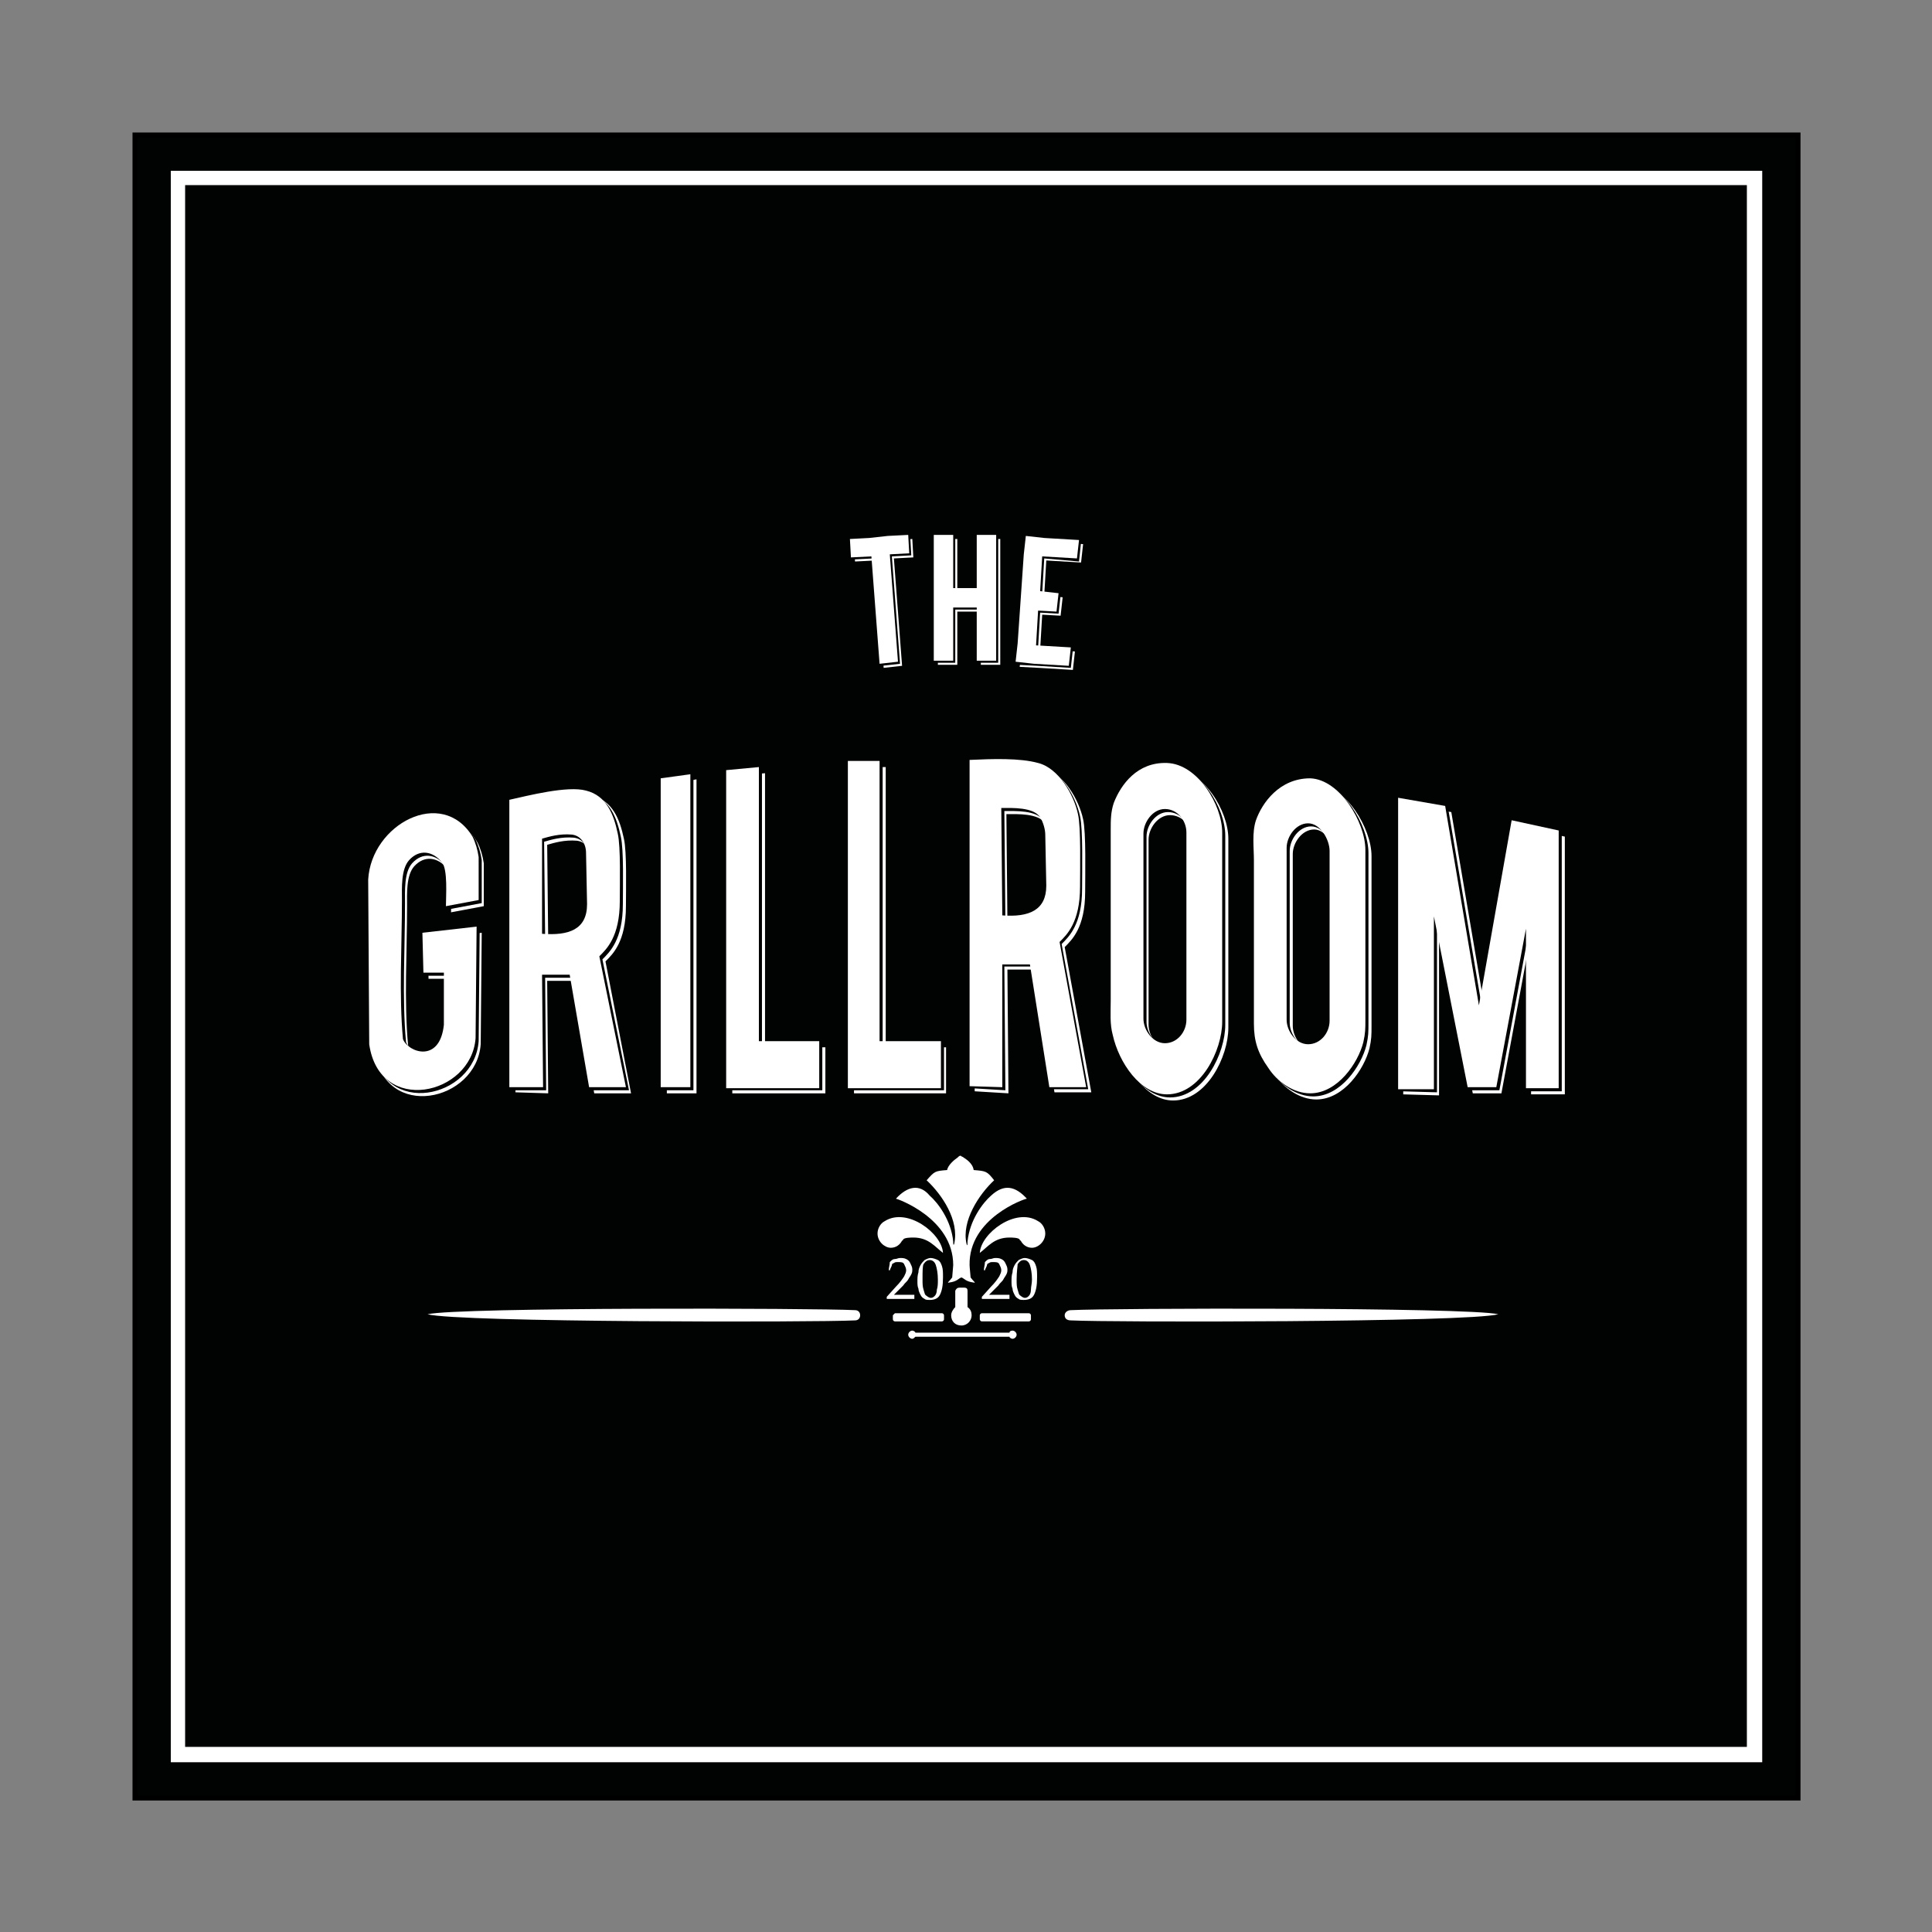 <?xml version="1.0" encoding="utf-8"?>
<!-- Generator: Adobe Illustrator 25.0.0, SVG Export Plug-In . SVG Version: 6.00 Build 0)  -->
<svg version="1.1" id="Capa_1" xmlns="http://www.w3.org/2000/svg" xmlns:xlink="http://www.w3.org/1999/xlink" x="0px" y="0px"
	 viewBox="0 0 188.9 188.9" style="enable-background:new 0 0 188.9 188.9;" xml:space="preserve">
<rect x="0" y="0" width="188.9" height="188.9" fill="#808080" stroke="none"/>
<style type="text/css">
	.st0{fill-rule:evenodd;clip-rule:evenodd;fill:#010202;stroke:#000000;stroke-width:0.488;stroke-miterlimit:22.926;}
	.st1{fill-rule:evenodd;clip-rule:evenodd;fill:#FFFFFF;}
	.st2{fill-rule:evenodd;clip-rule:evenodd;}
</style>
<rect x="13.2" y="13.2" class="st0" width="162.6" height="162.6"/>
<path class="st1" d="M53.6,91.9l-0.1-9.3c0.7-0.2,1.7-0.5,2.9-0.4c0.9,0.1,1.4,0.9,1.4,1.8l0.1,5C57.9,91.4,56.2,92.1,53.6,91.9
	L53.6,91.9z M53.6,106.9l-0.1-11l2.7,0l1.9,11l3.6,0L59.2,94c0.7-0.7,2-1.9,2-5.4c0-1.7,0.1-5.3-0.2-6.6c-0.4-1.9-1.1-3.7-3.1-4.2
	c-1.8-0.5-5.7,0.5-7.5,0.9l0,28.1L53.6,106.9z"/>
<path class="st1" d="M36.5,86.6l0.1,16.1c1,7,10,5,10.4-0.6l0.1-10.9l-5.3,0.6l0.1,3.9l2,0l0,5.1c-0.4,3.8-3.5,2.7-4,1.4
	c-0.4-4.3-0.1-9.2-0.1-13.6c0-1.2-0.1-3,0.7-3.9c1-1.1,2.3-0.9,3.2,0.2c0.6,0.7,0.4,3.3,0.4,4.3l3.2-0.6l0-4.2
	c-0.1-0.7-0.3-1.4-0.6-2C43.8,77.4,36.8,81.2,36.5,86.6z"/>
<polygon class="st1" points="65.2,76.7 68.1,76.2 68.1,106.9 65.2,106.9 "/>
<polygon class="st1" points="71.6,75.9 74.8,75.6 74.8,102.4 80.7,102.4 80.7,106.9 74.8,106.9 72.2,106.9 71.6,106.9 "/>
<polygon class="st1" points="83.5,75 86.6,75 86.6,102.4 92.5,102.4 92.5,106.9 86.6,106.9 84.1,106.9 83.5,106.9 "/>
<path class="st1" d="M98.5,90.1l-0.1-10.5c1.1,0,3.1-0.1,3.8,0.9c0.3,0.5,0.5,1.2,0.5,1.7l0.1,5C102.9,89.6,101.2,90.3,98.5,90.1
	L98.5,90.1z M98.6,106.9l-0.1-12.1l2.7,0l1.9,12l3.6,0l-2.6-14.2c0.7-0.7,2-1.9,2-5.4c0-1.7,0.1-5.8-0.2-7.1c-0.4-1.9-1.9-4.5-3.9-5
	c-1.8-0.5-4.5-0.4-6.7-0.3l0,31.9L98.6,106.9z"/>
<path class="st1" d="M114.7,75.2c3,0.1,5.4,4.1,5.4,6.8v18.5c0,2.8-2.1,7.1-5.4,7.1c-2.6,0-4.7-3.1-5.3-5.8
	c-0.3-1.1-0.2-2.2-0.2-3.4V81.7c0-0.9,0-1.7,0.3-2.6C110.1,77.3,111.8,75.1,114.7,75.2L114.7,75.2z M114.4,79.7
	c-1.2,0-2.1,1.3-2.1,2.4v18.1c0,1.1,0.9,2.4,2.1,2.4c1.2,0,2.1-1.1,2.1-2.3V82C116.6,80.8,115.6,79.7,114.4,79.7z"/>
<path class="st1" d="M128.7,76.7c2.9,0.1,5.4,4.3,5.4,7v16.6c0,0.9,0,1.3-0.2,2.2c-0.5,2-2.5,5-5.2,5c-1.6,0-3.2-1.1-4.1-2.5
	c-1-1.4-1.4-2.6-1.4-4.3V84.7c0-1.2-0.2-2.7,0.2-3.9C124,79.1,125.7,76.6,128.7,76.7L128.7,76.7z M128.5,81.1
	c-1.2,0-2.1,1.3-2.1,2.4v16.8c0,1.1,0.9,2.4,2.1,2.4c1.2,0,2.1-1.1,2.1-2.3V83.8C130.6,82.7,129.6,81.1,128.5,81.1z"/>
<polygon class="st1" points="137.2,107 137.2,78.6 141.9,79.4 145.2,98.8 148.4,80.8 153,81.8 153,107 149.7,107 149.7,91.3 
	146.8,106.9 144,106.9 140.7,90.2 140.7,107.1 "/>
<path class="st2" d="M53.3,91.6l-0.1-9.3c0.7-0.2,1.7-0.5,2.9-0.4c0.9,0.1,1.4,0.9,1.4,1.8l0.1,5C57.7,91.1,55.9,91.8,53.3,91.6
	L53.3,91.6z M53.4,106.6l-0.1-11l2.7,0l1.9,11l3.6,0l-2.6-12.8c0.7-0.7,2-1.9,2-5.4c0-1.7,0.1-5.3-0.2-6.6c-0.4-1.9-1.1-3.7-3.1-4.2
	c-1.8-0.5-5.7,0.5-7.5,0.9l0,28.1L53.4,106.6z"/>
<path class="st2" d="M36.3,86.3l0.1,16.1c1,7,10,5,10.4-0.6l0.1-10.9l-5.3,0.6l0.1,3.9l2,0l0,5.1c-0.4,3.8-3.5,2.7-4,1.4
	c-0.4-4.3-0.1-9.2-0.1-13.6c0-1.2-0.1-3,0.7-3.9c1-1.1,2.3-0.9,3.2,0.2c0.6,0.7,0.4,3.3,0.4,4.3l3.2-0.6l0-4.2
	c-0.1-0.7-0.3-1.4-0.6-2C43.5,77.1,36.6,80.9,36.3,86.3z"/>
<polygon class="st2" points="64.9,76.4 67.8,75.9 67.8,106.6 64.9,106.6 "/>
<polygon class="st2" points="71.3,75.6 74.5,75.3 74.5,102 80.4,102 80.4,106.6 74.5,106.6 72,106.6 71.3,106.6 "/>
<polygon class="st2" points="83.2,74.7 86.3,74.7 86.3,102 92.3,102 92.3,106.6 86.3,106.6 83.8,106.6 83.2,106.6 "/>
<path class="st2" d="M98.3,89.8l-0.1-10.5c1.1,0,3.1-0.1,3.8,0.9c0.3,0.5,0.5,1.2,0.5,1.7l0.1,5C102.6,89.3,100.9,90,98.3,89.8
	L98.3,89.8z M98.3,106.6l-0.1-12.1l2.7,0l1.9,12l3.6,0l-2.6-14.2c0.7-0.7,2-1.9,2-5.4c0-1.7,0.1-5.8-0.2-7.1c-0.4-1.9-1.9-4.5-3.9-5
	c-1.8-0.5-4.5-0.4-6.7-0.3l0,31.9L98.3,106.6z"/>
<path class="st2" d="M114.4,74.9c3,0.1,5.4,4.1,5.4,6.8v18.5c0,2.8-2.1,7.1-5.4,7.1c-2.6,0-4.7-3.1-5.3-5.8
	c-0.3-1.1-0.2-2.2-0.2-3.4V81.4c0-0.9,0-1.7,0.3-2.6C109.9,77,111.5,74.8,114.4,74.9L114.4,74.9z M114.2,79.4
	c-1.2,0-2.1,1.3-2.1,2.4v18.1c0,1.1,0.9,2.4,2.1,2.4c1.2,0,2.1-1.1,2.1-2.3V81.7C116.3,80.5,115.4,79.4,114.2,79.4z"/>
<path class="st2" d="M128.4,76.4c2.9,0.1,5.4,4.3,5.4,7v16.6c0,0.9,0,1.3-0.2,2.2c-0.5,2-2.5,5-5.2,5c-1.6,0-3.2-1.1-4.1-2.5
	c-1-1.4-1.4-2.6-1.4-4.3V84.4c0-1.2-0.2-2.7,0.2-3.9C123.7,78.8,125.4,76.4,128.4,76.4L128.4,76.4z M128.2,80.8
	c-1.2,0-2.1,1.3-2.1,2.4V100c0,1.1,0.9,2.4,2.1,2.4c1.2,0,2.1-1.1,2.1-2.3V83.5C130.3,82.4,129.4,80.8,128.2,80.8z"/>
<polygon class="st2" points="137,106.7 137,78.3 141.6,79.1 144.9,98.5 148.1,80.5 152.7,81.5 152.7,106.7 149.5,106.7 149.5,91 
	146.6,106.6 143.8,106.6 140.5,89.9 140.5,106.8 "/>
<path class="st1" d="M53,91.3L53,82c0.7-0.2,1.7-0.5,2.9-0.4c0.9,0.1,1.4,0.9,1.4,1.8l0.1,5C57.4,90.9,55.6,91.5,53,91.3L53,91.3z
	 M53.1,106.3l-0.1-11l2.7,0l1.9,11l3.6,0l-2.6-12.8c0.7-0.7,2-1.9,2-5.4c0-1.7,0.1-5.3-0.2-6.6c-0.4-1.9-1.1-3.7-3.1-4.2
	c-1.8-0.5-5.7,0.5-7.5,0.9l0,28.1L53.1,106.3z"/>
<path class="st1" d="M36,86l0.1,16.1c1,7,10,5,10.4-0.6l0.1-10.9l-5.3,0.6l0.1,3.9l2,0l0,5.1c-0.4,3.8-3.5,2.7-4,1.4
	c-0.4-4.3-0.1-9.2-0.1-13.6c0-1.2-0.1-3,0.7-3.9c1-1.1,2.3-0.9,3.2,0.2c0.6,0.7,0.4,3.3,0.4,4.3l3.2-0.6l0-4.2
	c-0.1-0.7-0.3-1.4-0.6-2C43.2,76.9,36.3,80.6,36,86z"/>
<polygon class="st1" points="64.6,76.1 67.5,75.7 67.5,106.3 64.6,106.3 "/>
<polygon class="st1" points="71,75.3 74.2,75 74.2,101.8 80.1,101.8 80.1,106.4 74.2,106.4 71.7,106.4 71,106.4 "/>
<polygon class="st1" points="82.9,74.4 86,74.4 86,101.8 92,101.8 92,106.4 86,106.4 83.5,106.4 82.9,106.4 "/>
<path class="st1" d="M98,89.5L97.9,79c1.1,0,3.1-0.1,3.8,0.9c0.3,0.5,0.5,1.2,0.5,1.7l0.1,5C102.3,89,100.6,89.7,98,89.5L98,89.5z
	 M98,106.3L98,94.3l2.7,0l1.9,12l3.6,0l-2.6-14.2c0.7-0.7,2-1.9,2-5.4c0-1.7,0.1-5.8-0.2-7.1c-0.4-1.9-1.9-4.5-3.9-5
	c-1.8-0.5-4.5-0.4-6.7-0.3l0,31.9L98,106.3z"/>
<path class="st1" d="M114.1,74.6c3,0.1,5.4,4.1,5.4,6.8v18.5c0,2.8-2.1,7.1-5.4,7.1c-2.6,0-4.7-3.1-5.3-5.8
	c-0.3-1.1-0.2-2.2-0.2-3.4V81.1c0-0.9,0-1.7,0.3-2.6C109.6,76.7,111.2,74.5,114.1,74.6L114.1,74.6z M113.9,79.1
	c-1.2,0-2.1,1.3-2.1,2.4v18.1c0,1.1,0.9,2.4,2.1,2.4c1.2,0,2.1-1.1,2.1-2.3V81.4C116,80.2,115.1,79.1,113.9,79.1z"/>
<path class="st1" d="M128.1,76.1c2.9,0.1,5.4,4.3,5.4,7v16.6c0,0.9,0,1.3-0.2,2.2c-0.5,2-2.5,5-5.2,5c-1.6,0-3.2-1.1-4.1-2.5
	c-1-1.4-1.4-2.6-1.4-4.3V84.1c0-1.2-0.2-2.7,0.2-3.9C123.4,78.5,125.1,76.1,128.1,76.1L128.1,76.1z M127.9,80.5
	c-1.2,0-2.1,1.3-2.1,2.4v16.8c0,1.1,0.9,2.4,2.1,2.4c1.2,0,2.1-1.1,2.1-2.3V83.2C130,82.1,129.1,80.5,127.9,80.5z"/>
<polygon class="st1" points="136.7,106.5 136.7,78 141.3,78.8 144.6,98.3 147.8,80.2 152.4,81.2 152.4,106.4 149.2,106.4 
	149.2,90.8 146.3,106.3 143.5,106.3 140.2,89.6 140.2,106.5 "/>
<polygon class="st1" points="91.7,52.7 93.6,52.7 93.6,57.9 95.9,57.9 95.9,52.7 97.8,52.7 97.8,65 95.9,65 95.9,59.8 93.6,59.8 
	93.6,65 91.7,65 "/>
<polygon class="st1" points="85.4,53 87.3,52.8 89.2,52.7 89.3,54.5 87.4,54.6 88.2,65.1 86.4,65.3 85.6,54.8 83.6,54.9 83.5,53.1 
	"/>
<polygon class="st1" points="100.5,54.7 100.7,52.8 102.5,53 105.9,53.2 105.7,55 102.3,54.8 102.1,58.2 103.9,58.4 103.7,60.2 
	101.9,60.1 101.7,63.5 105.1,63.7 104.9,65.5 101.6,65.3 99.7,65.2 99.9,63.3 "/>
<polygon class="st2" points="91.5,52.5 93.4,52.5 93.4,57.7 95.7,57.7 95.7,52.5 97.6,52.5 97.6,64.8 95.7,64.8 95.7,59.6 
	93.4,59.6 93.4,64.8 91.5,64.8 "/>
<polygon class="st2" points="85.2,52.8 87.1,52.6 89,52.5 89.1,54.3 87.2,54.4 88,64.9 86.2,65.1 85.4,54.6 83.4,54.7 83.3,52.9 "/>
<polygon class="st2" points="100.3,54.5 100.5,52.6 102.3,52.8 105.7,53 105.5,54.9 102.1,54.6 101.9,58 103.7,58.2 103.5,60 
	101.7,59.9 101.5,63.3 104.9,63.5 104.7,65.3 101.4,65.1 99.5,65 99.7,63.1 "/>
<polygon class="st1" points="91.3,52.3 93.2,52.3 93.2,57.5 95.5,57.5 95.5,52.3 97.4,52.3 97.4,64.6 95.5,64.6 95.5,59.4 
	93.2,59.4 93.2,64.6 91.3,64.6 "/>
<polygon class="st1" points="85,52.6 86.8,52.4 88.8,52.3 88.9,54.1 87,54.2 87.8,64.7 86,64.9 85.2,54.4 83.2,54.5 83.1,52.7 "/>
<polygon class="st1" points="100.1,54.2 100.3,52.4 102.1,52.6 105.5,52.8 105.3,54.6 101.9,54.4 101.7,57.8 103.5,58 103.3,59.8 
	101.5,59.7 101.3,63.1 104.7,63.3 104.5,65.1 101.1,64.9 99.3,64.7 99.5,62.9 "/>
<path class="st1" d="M83.6,128.1c0.3,0,0.5,0.2,0.5,0.5l0,0c0,0.3-0.2,0.5-0.5,0.5c-3.8,0.2-38.8,0.2-41.8-0.6
	C44.9,127.8,79.7,127.9,83.6,128.1z"/>
<path class="st1" d="M104.7,128.1c-0.3,0-0.6,0.2-0.6,0.5l0,0c0,0.3,0.2,0.5,0.6,0.5c3.8,0.2,38.8,0.2,41.8-0.6
	C143.4,127.8,108.6,127.9,104.7,128.1z"/>
<path class="st1" d="M86.7,127L86.7,127l0-0.2l0.9-1c0.4-0.4,0.6-0.7,0.8-1c0.1-0.2,0.2-0.4,0.2-0.6c0-0.2-0.1-0.4-0.2-0.6
	c-0.1-0.2-0.3-0.2-0.6-0.2c-0.2,0-0.3,0-0.4,0.1c-0.1,0-0.2,0.1-0.2,0.2c0,0.1-0.1,0.2-0.2,0.5l0,0h-0.1l0,0c0-0.3,0.1-0.5,0.1-0.8
	c0.2-0.2,0.3-0.3,0.5-0.3s0.3-0.1,0.5-0.1c0.2,0,0.4,0,0.6,0.1c0.2,0.1,0.3,0.2,0.4,0.4s0.2,0.4,0.2,0.6c0,0.2,0,0.3-0.1,0.5
	c-0.1,0.2-0.2,0.3-0.3,0.5c-0.1,0.2-0.3,0.3-0.5,0.6l-0.9,0.9h1.1c0.3,0,0.6,0,0.9,0l0,0c0,0.1,0,0.1,0,0.2c0,0.1,0,0.2,0,0.2l0,0
	c-0.1,0-0.3,0-0.6,0c-0.3,0-0.5,0-0.6,0c-0.2,0-0.4,0-0.7,0C87,127,86.8,127,86.7,127L86.7,127z M89.7,125.3c0-0.3,0-0.6,0.1-0.9
	c0-0.3,0.1-0.5,0.2-0.7c0.1-0.2,0.3-0.4,0.4-0.5c0.2-0.1,0.4-0.2,0.6-0.2c0.2,0,0.5,0.1,0.7,0.2c0.2,0.1,0.3,0.3,0.4,0.6
	c0.1,0.3,0.1,0.6,0.1,1.1c0,0.8-0.1,1.3-0.3,1.7c-0.2,0.4-0.6,0.5-1,0.5c-0.2,0-0.4,0-0.5-0.1c-0.2-0.1-0.3-0.2-0.4-0.4
	c-0.1-0.2-0.2-0.4-0.2-0.6C89.7,125.8,89.7,125.5,89.7,125.3L89.7,125.3z M90.2,125.1c0,0.4,0,0.7,0.1,1c0.1,0.3,0.1,0.5,0.3,0.6
	c0.1,0.1,0.3,0.2,0.4,0.2c0.2,0,0.3-0.1,0.4-0.2c0.1-0.1,0.2-0.3,0.2-0.6c0.1-0.3,0.1-0.6,0.1-1c0-0.6-0.1-1.1-0.2-1.4
	c-0.1-0.3-0.3-0.5-0.6-0.5c-0.2,0-0.4,0.1-0.6,0.4C90.2,123.8,90.2,124.3,90.2,125.1z"/>
<path class="st1" d="M87.6,117.2c0.1,0,5.6,1.9,5.6,6.5c0,0.1-0.1,1.1-0.1,1.2c-0.2,0.3-0.6,0.6-0.3,0.5c0.8-0.1,0.9-0.4,1.2-0.5
	c0.3,0.1,0.4,0.4,1.2,0.5c0.3,0.1-0.1-0.2-0.3-0.5c0-0.1-0.1-1-0.1-1.2c-0.1-4.6,5.4-6.5,5.6-6.5c-1.1-1.2-2.2-1.5-3.5-0.3
	c-0.8,0.7-2.1,2.4-2.3,4.5c0,0.1,0,0.6-0.1,0.2c-0.5-2.2,1.2-4.8,2.7-6.2c-0.7-0.9-0.8-0.9-2-1c-0.1-0.7-0.8-1.1-1.1-1.3
	c-0.1,0-0.1-0.1-0.2-0.1c-0.1,0-0.2,0.1-0.3,0.2c-0.3,0.2-0.9,0.7-1,1.2c-1.2,0.1-1.2,0.1-2,1c1.5,1.4,3.2,3.9,2.7,6.2
	c-0.1,0.3-0.1-0.1-0.1-0.2c-0.2-2.1-1.5-3.8-2.3-4.5C89.9,115.7,88.7,116,87.6,117.2z"/>
<path class="st1" d="M92.2,122.5c-0.8-0.6-1.4-1.5-2.9-1.5c-0.2,0-0.9,0-1,0.2c0,0,0,0.1-0.1,0.1c-0.2,0.4-0.6,0.7-1.1,0.7
	c-0.6,0-1.3-0.6-1.3-1.4c0-0.5,0.3-1,0.7-1.2l0,0l0,0C88.7,118,92.1,120.6,92.2,122.5z"/>
<path class="st1" d="M95.8,122.5c0.8-0.6,1.4-1.5,2.9-1.5c0.2,0,0.9,0,1,0.2c0,0,0,0.1,0.1,0.1c0.2,0.4,0.6,0.7,1.1,0.7
	c0.6,0,1.3-0.6,1.3-1.4c0-0.5-0.3-1-0.7-1.2l0,0l0,0C99.3,118,95.9,120.6,95.8,122.5z"/>
<path class="st1" d="M93.8,125.9h0.5c0.2,0,0.3,0.1,0.3,0.3v1.6c0.3,0.2,0.4,0.5,0.4,0.8c0,0.5-0.4,1-1,1c-0.6,0-1-0.4-1-1
	c0-0.3,0.2-0.6,0.4-0.8v-1.6C93.5,126,93.6,125.9,93.8,125.9z"/>
<path class="st1" d="M87.5,128.4h4.6c0.1,0,0.2,0.1,0.2,0.2v0.4c0,0.1-0.1,0.2-0.2,0.2h-4.6c-0.1,0-0.2-0.1-0.2-0.2v-0.4
	C87.4,128.5,87.5,128.4,87.5,128.4z"/>
<path class="st1" d="M96,128.4h4.6c0.1,0,0.2,0.1,0.2,0.2v0.4c0,0.1-0.1,0.2-0.2,0.2H96c-0.1,0-0.2-0.1-0.2-0.2v-0.4
	C95.8,128.5,95.9,128.4,96,128.4z"/>
<path class="st1" d="M99,130.1c0.2,0,0.4,0.2,0.4,0.4c0,0.2-0.2,0.4-0.4,0.4c-0.1,0-0.3-0.1-0.3-0.2h-9.2c-0.1,0.1-0.2,0.2-0.3,0.2
	c-0.2,0-0.4-0.2-0.4-0.4c0-0.2,0.2-0.4,0.4-0.4c0.1,0,0.3,0.1,0.3,0.2h9.2C98.7,130.2,98.8,130.1,99,130.1z"/>
<path class="st1" d="M96,127L96,127l0-0.2l0.9-1c0.4-0.4,0.6-0.7,0.8-1c0.1-0.2,0.2-0.4,0.2-0.6c0-0.2-0.1-0.4-0.2-0.6
	c-0.1-0.2-0.3-0.2-0.6-0.2c-0.2,0-0.3,0-0.4,0.1c-0.1,0-0.2,0.1-0.2,0.2c0,0.1-0.1,0.2-0.2,0.5l0,0h-0.1l0,0c0-0.3,0.1-0.5,0.1-0.8
	c0.2-0.2,0.3-0.3,0.5-0.3s0.3-0.1,0.5-0.1c0.2,0,0.4,0,0.6,0.1s0.3,0.2,0.4,0.4c0.1,0.2,0.2,0.4,0.2,0.6c0,0.2,0,0.3-0.1,0.5
	c-0.1,0.2-0.2,0.3-0.3,0.5c-0.1,0.2-0.3,0.3-0.5,0.6l-0.9,0.9h1.1c0.3,0,0.6,0,0.9,0l0,0c0,0.1,0,0.1,0,0.2c0,0.1,0,0.2,0,0.2l0,0
	c-0.1,0-0.3,0-0.6,0c-0.3,0-0.5,0-0.6,0c-0.2,0-0.4,0-0.7,0C96.3,127,96.1,127,96,127L96,127z M98.9,125.3c0-0.3,0-0.6,0.1-0.9
	c0-0.3,0.1-0.5,0.2-0.7c0.1-0.2,0.3-0.4,0.4-0.5c0.2-0.1,0.4-0.2,0.6-0.2c0.2,0,0.5,0.1,0.7,0.2c0.2,0.1,0.3,0.3,0.4,0.6
	c0.1,0.3,0.1,0.6,0.1,1.1c0,0.8-0.1,1.3-0.3,1.7c-0.2,0.4-0.6,0.5-1,0.5c-0.2,0-0.4,0-0.5-0.1c-0.2-0.1-0.3-0.2-0.4-0.4
	c-0.1-0.2-0.2-0.4-0.2-0.6C98.9,125.8,98.9,125.5,98.9,125.3L98.9,125.3z M99.4,125.1c0,0.4,0,0.7,0.1,1c0.1,0.3,0.1,0.5,0.3,0.6
	c0.1,0.1,0.3,0.2,0.4,0.2c0.2,0,0.3-0.1,0.4-0.2c0.1-0.1,0.2-0.3,0.2-0.6s0.1-0.6,0.1-1c0-0.6-0.1-1.1-0.2-1.4
	c-0.1-0.3-0.3-0.5-0.6-0.5c-0.2,0-0.4,0.1-0.6,0.4C99.5,123.8,99.4,124.3,99.4,125.1z"/>
<path class="st1" d="M16.7,16.7h155.6v155.6H16.7V16.7L16.7,16.7z M18.1,18.1v152.7h152.7V18.1H18.1z"/>
</svg>
